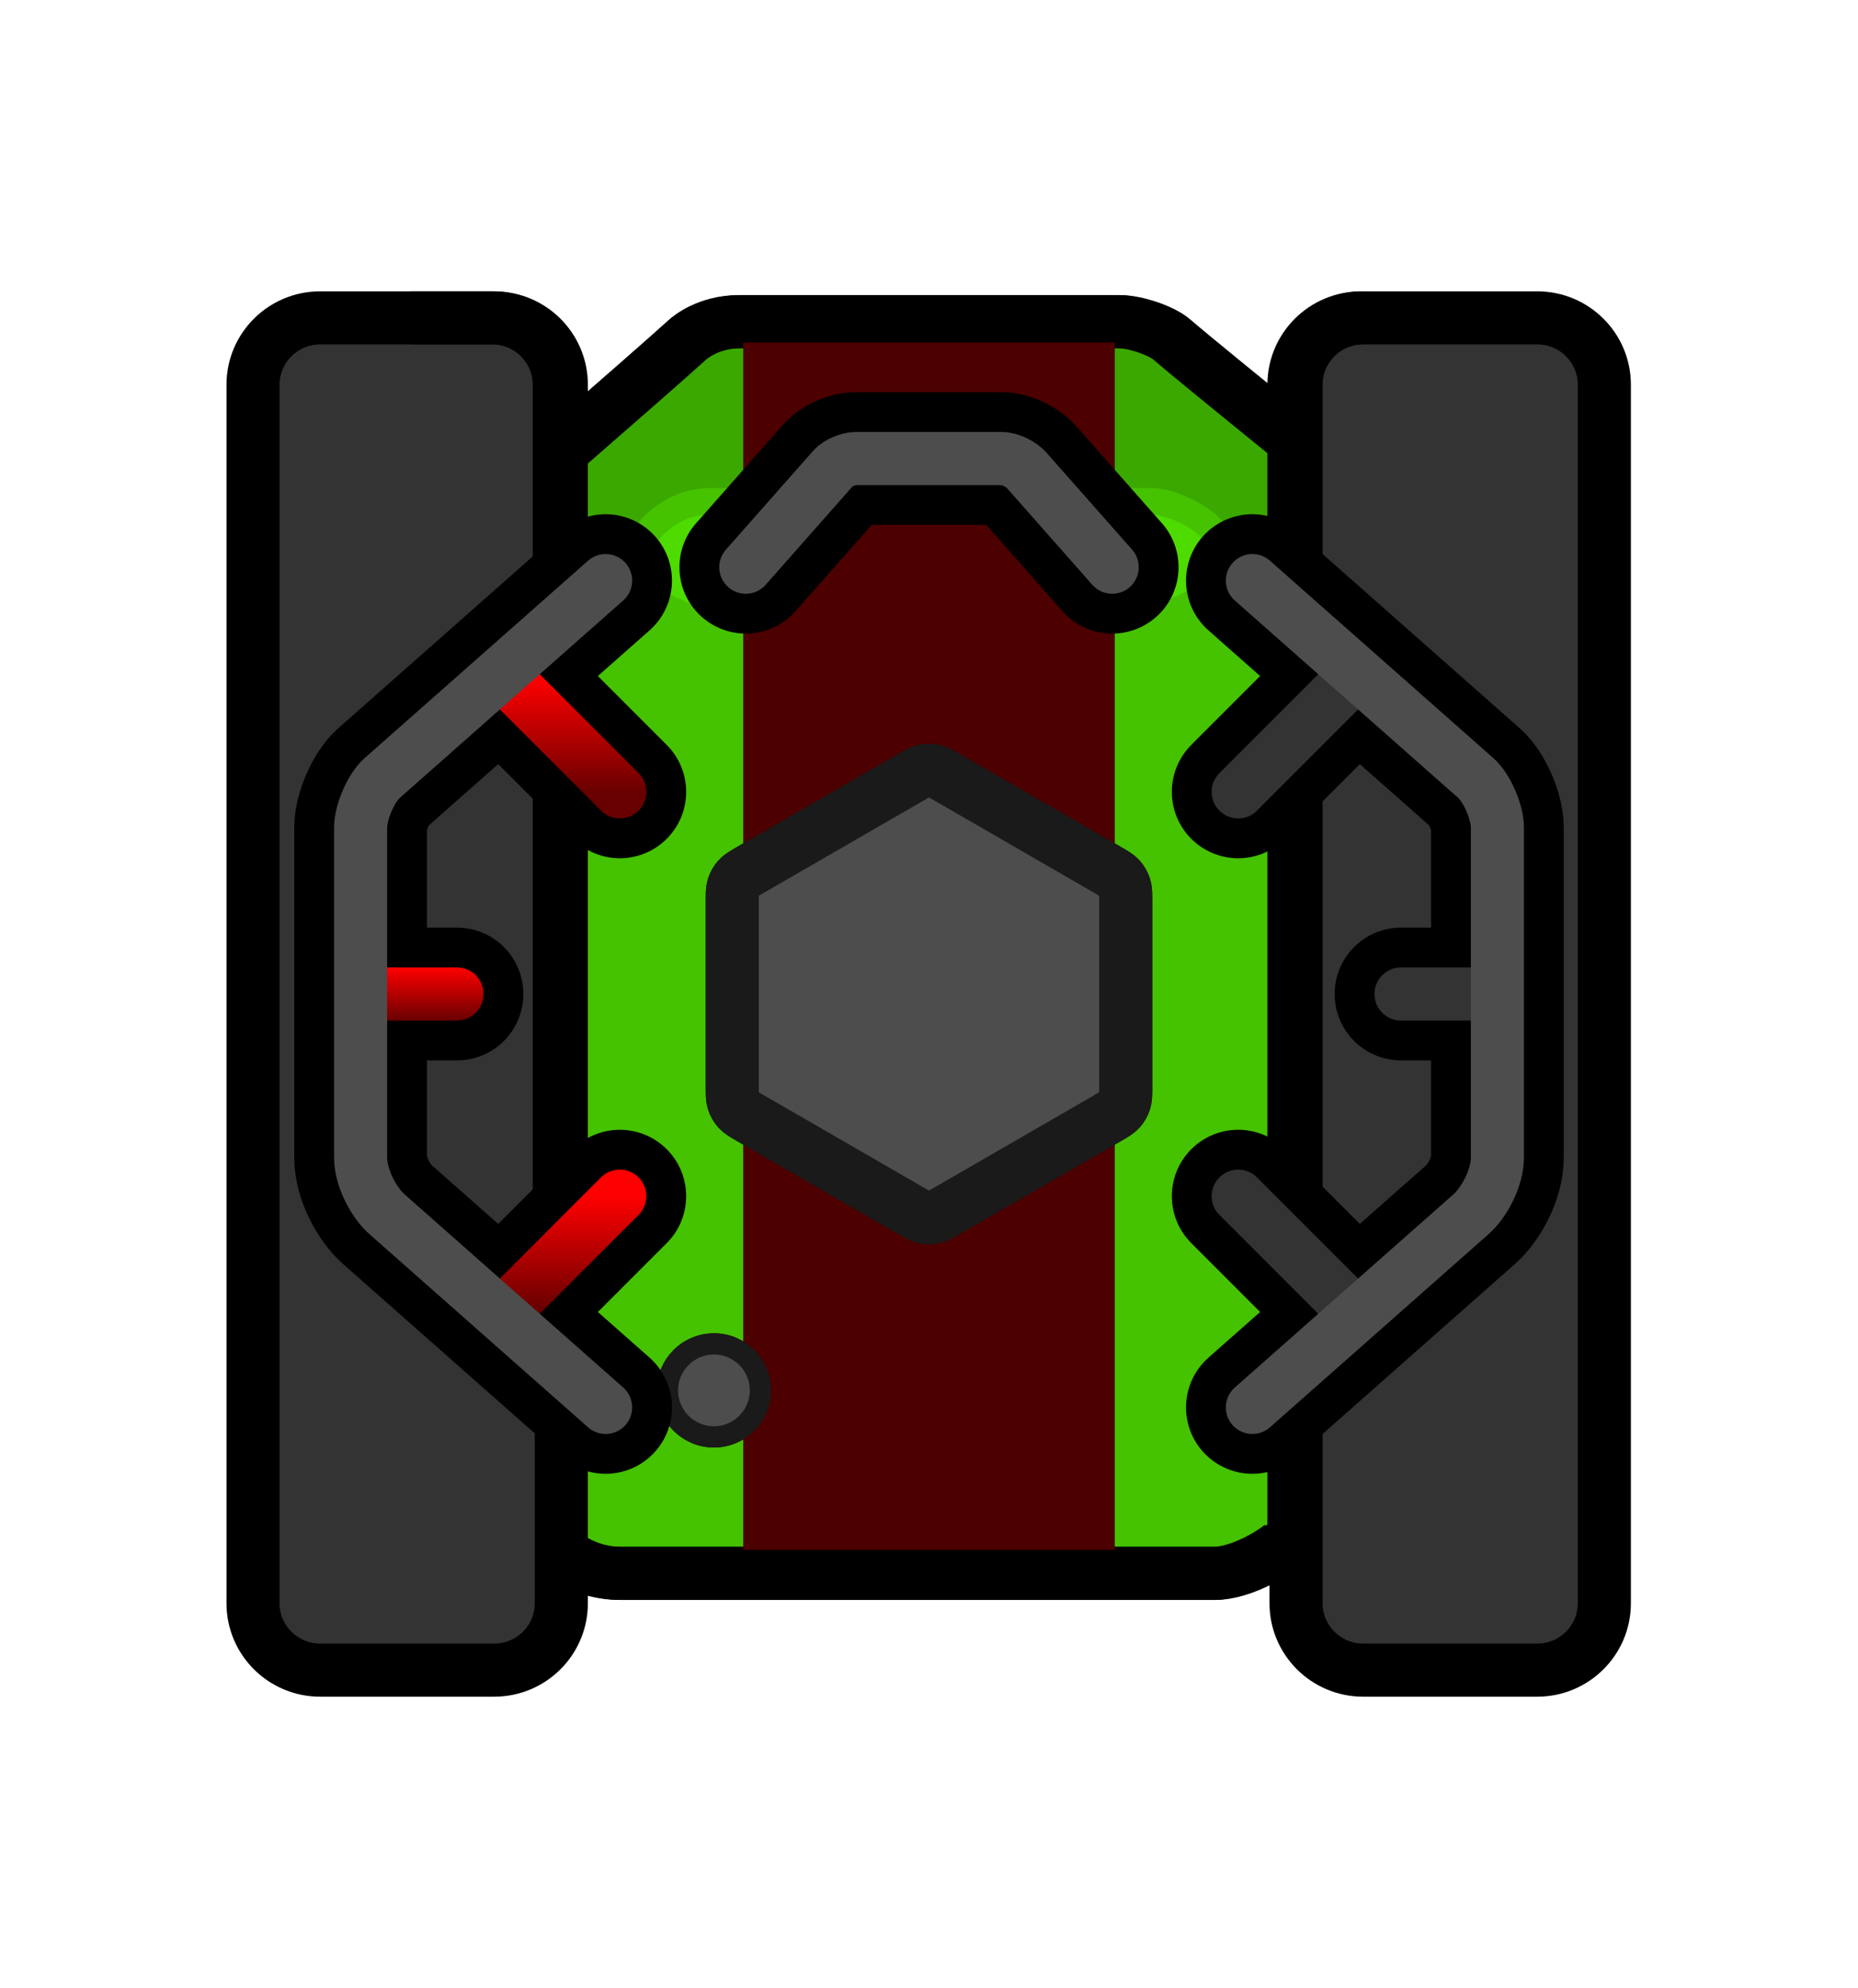 <svg version="1.1" xmlns="http://www.w3.org/2000/svg" xmlns:xlink="http://www.w3.org/1999/xlink" width="524.952" height="561.494" viewBox="0,0,524.952,561.494"><defs><linearGradient x1="856.676" y1="450.975" x2="856.676" y2="482.905" gradientUnits="userSpaceOnUse" id="color-1"><stop offset="0" stop-color="#ff0000"/><stop offset="1" stop-color="#690000"/></linearGradient><linearGradient x1="816.087" y1="532.5" x2="816.087" y2="547.5" gradientUnits="userSpaceOnUse" id="color-2"><stop offset="0" stop-color="#ff0000"/><stop offset="1" stop-color="#690000"/></linearGradient><linearGradient x1="856.676" y1="597.095" x2="856.676" y2="629.025" gradientUnits="userSpaceOnUse" id="color-3"><stop offset="0" stop-color="#ff0000"/><stop offset="1" stop-color="#690000"/></linearGradient></defs><g transform="translate(-697.524,-259.253)"><g data-paper-data="{&quot;isPaintingLayer&quot;:true}" fill-rule="nonzero" stroke-miterlimit="10" stroke-dasharray="" stroke-dashoffset="0" style="mix-blend-mode: normal"><g stroke-linecap="butt"><path d="M964.38,481.864c31.641,0 77.037,31.166 113.142,60.895c-0.032,19.461 0.284,39.277 0.46,58.052c0.224,23.915 0.521,47.743 0.753,71.598c-6.241,8.393 -11.348,15.252 -14.148,18.997c-4.488,6.002 -16.086,12.233 -23.642,12.233c-22.095,0 -127.903,0 -167.811,0c-13.88,0 -22.066,-10.505 -23.387,-12.337c-1.362,-1.89 -3.009,-4.138 -4.883,-6.671c-1.695,-45.998 -4.592,-91.584 -7.999,-137.142c41.516,-31.053 95.031,-65.624 127.515,-65.624z" data-paper-data="{&quot;index&quot;:null}" fill="#45c200" stroke="#000000" stroke-width="15" stroke-linejoin="miter"/><path d="M825.387,413.465c0,0 56.278,-48.785 66.599,-58.195c0.842,-0.768 6.063,-5.171 14.915,-5.171c25.451,0 92.931,0 107.022,0c4.819,0 12.215,2.611 15.078,5.127c7.977,7.01 76.832,62.513 76.832,62.513c0,0 6.418,24.669 -14.768,29.353c-33.236,7.349 -102.41,-4.045 -125.97,-4.045c-22.152,0 -121.603,28.839 -148.672,15.224c-18.885,-9.499 8.966,-44.805 8.966,-44.805z" data-paper-data="{&quot;index&quot;:null}" fill="#3ba800" stroke="#000000" stroke-width="15" stroke-linejoin="miter"/><path d="M826.989,473.848c0,0 41.864,-49.455 53.872,-64.651c0.98,-1.24 7.054,-8.35 17.354,-8.35c29.614,0 108.13,0 124.525,0c5.607,0 14.213,4.217 17.544,8.28c9.282,11.321 52.726,64.722 52.726,64.722c0,0 -82.197,77.103 -127.085,77.103c-43.756,0 -138.936,-77.103 -138.936,-77.103z" data-paper-data="{&quot;index&quot;:null}" fill="#4ddb00" stroke="#45c200" stroke-width="7.5" stroke-linejoin="miter"/><path d="M829.794,539.846v-121.793h36.609l57.335,25.641l71.797,0.353l55.932,-26.754l30.281,0.76v121.793z" fill="#45c200" stroke="none" stroke-width="0" stroke-linejoin="miter"/><path d="M965.135,601.222c-1.87,1.08 -2.806,1.62 -3.8,1.831c-0.88,0.187 -1.789,0.187 -2.669,0c-0.994,-0.211 -1.93,-0.751 -3.8,-1.831l-45.317,-26.164c-1.871,-1.08 -2.806,-1.62 -3.486,-2.376c-0.602,-0.669 -1.057,-1.456 -1.334,-2.311c-0.314,-0.967 -0.314,-2.047 -0.314,-4.207v-52.328c0,-2.16 0,-3.24 0.314,-4.207c0.278,-0.855 0.733,-1.643 1.334,-2.311c0.68,-0.755 1.616,-1.295 3.486,-2.376l45.317,-26.164c1.87,-1.08 2.806,-1.62 3.8,-1.831c0.88,-0.187 1.789,-0.187 2.669,0c0.994,0.211 1.93,0.751 3.8,1.831l45.317,26.164c1.87,1.08 2.806,1.62 3.486,2.376c0.602,0.668 1.056,1.456 1.334,2.311c0.315,0.967 0.315,2.047 0.315,4.207v52.328c0,2.16 0,3.24 -0.315,4.207c-0.278,0.855 -0.732,1.643 -1.334,2.311c-0.68,0.755 -1.616,1.295 -3.486,2.376z" fill="#4d4d4d" stroke="#1a1a1a" stroke-width="15" stroke-linejoin="round"/><path d="M856.118,367.905v344.189c0,10.423 -8.449,18.872 -18.872,18.872h-48.852c-10.423,0 -18.872,-8.449 -18.872,-18.872v-344.189c0,-10.423 8.449,-18.872 18.872,-18.872h48.852c10.423,0 18.872,8.449 18.872,18.872z" fill="#333333" stroke="none" stroke-width="1" stroke-linejoin="miter"/><path d="M856.118,367.905v344.189c0,10.423 -8.498,18.872 -18.982,18.872h-49.138c-10.484,0 -18.982,-8.449 -18.982,-18.872v-344.189c0,-10.423 8.498,-18.872 18.982,-18.872h49.138c10.484,0 18.982,8.449 18.982,18.872z" fill="none" stroke="#000000" stroke-width="15" stroke-linejoin="miter"/><path d="M1150.986,367.906v344.189c0,10.423 -8.449,18.872 -18.872,18.872h-48.852c-10.423,0 -18.872,-8.449 -18.872,-18.872v-344.189c0,-10.423 8.449,-18.872 18.872,-18.872h48.852c10.423,0 18.872,8.449 18.872,18.872z" fill="#333333" stroke="none" stroke-width="1" stroke-linejoin="miter"/><path d="M1150.807,367.905v344.189c0,10.423 -8.498,18.872 -18.982,18.872h-49.138c-10.484,0 -18.982,-8.449 -18.982,-18.872v-344.189c0,-10.423 8.498,-18.872 18.982,-18.872h49.138c10.484,0 18.982,8.449 18.982,18.872z" fill="none" stroke="#000000" stroke-width="15" stroke-linejoin="miter"/><path d="M886.105,651.955c0,-7.253 5.879,-13.132 13.132,-13.132c7.253,0 13.132,5.879 13.132,13.132c0,7.253 -5.879,13.132 -13.132,13.132c-7.253,0 -13.132,-5.879 -13.132,-13.132z" fill="#4d4d4d" stroke="#1a1a1a" stroke-width="6" stroke-linejoin="miter"/><path d="M856.925,385.544c14.563,-12.686 29.609,-25.844 34.468,-30.274c0.842,-0.768 6.063,-5.171 14.915,-5.171c25.451,0 92.931,0 107.022,0c4.819,0 12.215,2.611 15.078,5.127c3.3,2.9 17.015,14.096 31.966,26.23" data-paper-data="{&quot;index&quot;:null}" fill="none" stroke="#000000" stroke-width="15" stroke-linejoin="miter"/><path d="M813.561,349.034h22.982c10.484,0 18.982,8.449 18.982,18.872v281.126" fill="none" stroke="#000000" stroke-width="15" stroke-linejoin="miter"/><path d="M1063.112,692.282v-324.376c0,-10.423 8.498,-18.872 18.982,-18.872" fill="none" stroke="#000000" stroke-width="15" stroke-linejoin="miter"/><path d="M1059.468,695.85c-5.509,4.284 -13.449,7.788 -19.115,7.788c-22.095,0 -127.903,0 -167.811,0c-5.679,0 -10.405,-1.759 -14.098,-3.962" data-paper-data="{&quot;index&quot;:null}" fill="none" stroke="#000000" stroke-width="15" stroke-linejoin="miter"/><path d="M697.524,820.747v-561.494h524.952v561.494z" fill="none" stroke="none" stroke-width="0" stroke-linejoin="miter"/></g><path d="M907.5,697v-341h105v341z" fill="#4c0000" stroke="none" stroke-width="0" stroke-linecap="butt" stroke-linejoin="miter"/><path d="M965.135,601.222c-1.87,1.08 -2.806,1.62 -3.8,1.831c-0.88,0.187 -1.789,0.187 -2.669,0c-0.994,-0.211 -1.93,-0.751 -3.8,-1.831l-45.317,-26.164c-1.871,-1.08 -2.806,-1.62 -3.486,-2.376c-0.602,-0.669 -1.057,-1.456 -1.334,-2.311c-0.314,-0.967 -0.314,-2.047 -0.314,-4.207v-52.328c0,-2.16 0,-3.24 0.314,-4.207c0.278,-0.855 0.733,-1.643 1.334,-2.311c0.68,-0.755 1.616,-1.295 3.486,-2.376l45.317,-26.164c1.87,-1.08 2.806,-1.62 3.8,-1.831c0.88,-0.187 1.789,-0.187 2.669,0c0.994,0.211 1.93,0.751 3.8,1.831l45.317,26.164c1.87,1.08 2.806,1.62 3.486,2.376c0.602,0.668 1.056,1.456 1.334,2.311c0.315,0.967 0.315,2.047 0.315,4.207v52.328c0,2.16 0,3.24 -0.315,4.207c-0.278,0.855 -0.732,1.643 -1.334,2.311c-0.68,0.755 -1.616,1.295 -3.486,2.376z" fill="#4d4d4d" stroke="#1a1a1a" stroke-width="15" stroke-linecap="butt" stroke-linejoin="round"/><path d="M886.105,651.955c0,-7.253 5.879,-13.132 13.132,-13.132c7.253,0 13.132,5.879 13.132,13.132c0,7.253 -5.879,13.132 -13.132,13.132c-7.253,0 -13.132,-5.879 -13.132,-13.132z" fill="#4d4d4d" stroke="#1a1a1a" stroke-width="6" stroke-linecap="butt" stroke-linejoin="miter"/><g fill="none" stroke-linecap="round" stroke-linejoin="miter"><path d="M840.711,450.975l31.93,31.93" stroke="#000000" stroke-width="37.5"/><path d="M826.64,540h-21.106" stroke="#000000" stroke-width="37.5"/><path d="M872.641,597.095l-31.93,31.93" data-paper-data="{&quot;index&quot;:null}" stroke="#000000" stroke-width="37.5"/><path d="M868.633,656.761c0,0 -51.127,-45.159 -61.751,-54.542c-3.695,-3.264 -7.471,-10.183 -7.471,-16.026c0,-22.987 0,-80.937 0,-93.193c0,-4.455 2.997,-11.266 6.099,-14.006c9.979,-8.814 63.123,-55.754 63.123,-55.754" stroke="#000000" stroke-width="37.5"/><path d="M872.641,482.905l-31.93,-31.93" stroke="url(#color-1)" stroke-width="15"/><path d="M805.534,540h21.106" stroke="url(#color-2)" stroke-width="15"/><path d="M872.641,597.095l-31.93,31.93" data-paper-data="{&quot;index&quot;:null}" stroke="url(#color-3)" stroke-width="15"/><path d="M868.633,656.761c0,0 -51.127,-45.159 -61.751,-54.542c-3.695,-3.264 -7.471,-10.183 -7.471,-16.026c0,-22.987 0,-80.937 0,-93.193c0,-4.455 2.997,-11.266 6.099,-14.006c9.979,-8.814 63.123,-55.754 63.123,-55.754" stroke="#4d4d4d" stroke-width="15"/></g><g data-paper-data="{&quot;index&quot;:null}" fill="none" stroke-linecap="round" stroke-linejoin="miter"><path d="M1079.289,450.975l-31.93,31.93" stroke="#000000" stroke-width="37.5"/><path d="M1114.467,540h-21.106" stroke="#000000" stroke-width="37.5"/><path d="M1047.359,597.095l31.93,31.93" data-paper-data="{&quot;index&quot;:null}" stroke="#000000" stroke-width="37.5"/><path d="M1051.367,423.239c0,0 53.144,46.94 63.123,55.754c3.102,2.74 6.099,9.551 6.099,14.006c0,12.256 0,70.207 0,93.193c0,5.843 -3.776,12.762 -7.471,16.026c-10.624,9.384 -61.751,54.542 -61.751,54.542" stroke="#000000" stroke-width="37.5"/><path d="M1079.289,450.975l-31.93,31.93" stroke="#333333" stroke-width="15"/><path d="M1114.467,540h-21.106" stroke="#333333" stroke-width="15"/><path d="M1047.359,597.095l31.93,31.93" data-paper-data="{&quot;index&quot;:null}" stroke="#333333" stroke-width="15"/><path d="M1051.367,423.239c0,0 53.144,46.94 63.123,55.754c3.102,2.74 6.099,9.551 6.099,14.006c0,12.256 0,70.207 0,93.193c0,5.843 -3.776,12.762 -7.471,16.026c-10.624,9.384 -61.751,54.542 -61.751,54.542" stroke="#4d4d4d" stroke-width="15"/></g><g data-paper-data="{&quot;index&quot;:null}" fill="none" stroke-linecap="round" stroke-linejoin="miter"><path d="M908.239,419.455c0,0 20.809,-23.559 24.716,-27.983c1.215,-1.375 4.234,-2.704 6.209,-2.704c5.433,0 31.123,0 41.313,0c2.59,0 5.658,1.674 7.104,3.312c4.16,4.71 24.179,27.375 24.179,27.375" stroke="#000000" stroke-width="37.5"/><path d="M908.239,419.455c0,0 20.809,-23.559 24.716,-27.983c1.215,-1.375 4.234,-2.704 6.209,-2.704c5.433,0 31.123,0 41.313,0c2.59,0 5.658,1.674 7.104,3.312c4.16,4.71 24.179,27.375 24.179,27.375" stroke="#4d4d4d" stroke-width="15"/></g></g></g></svg><!--rotationCenter:262.47593500000005:280.747105-->